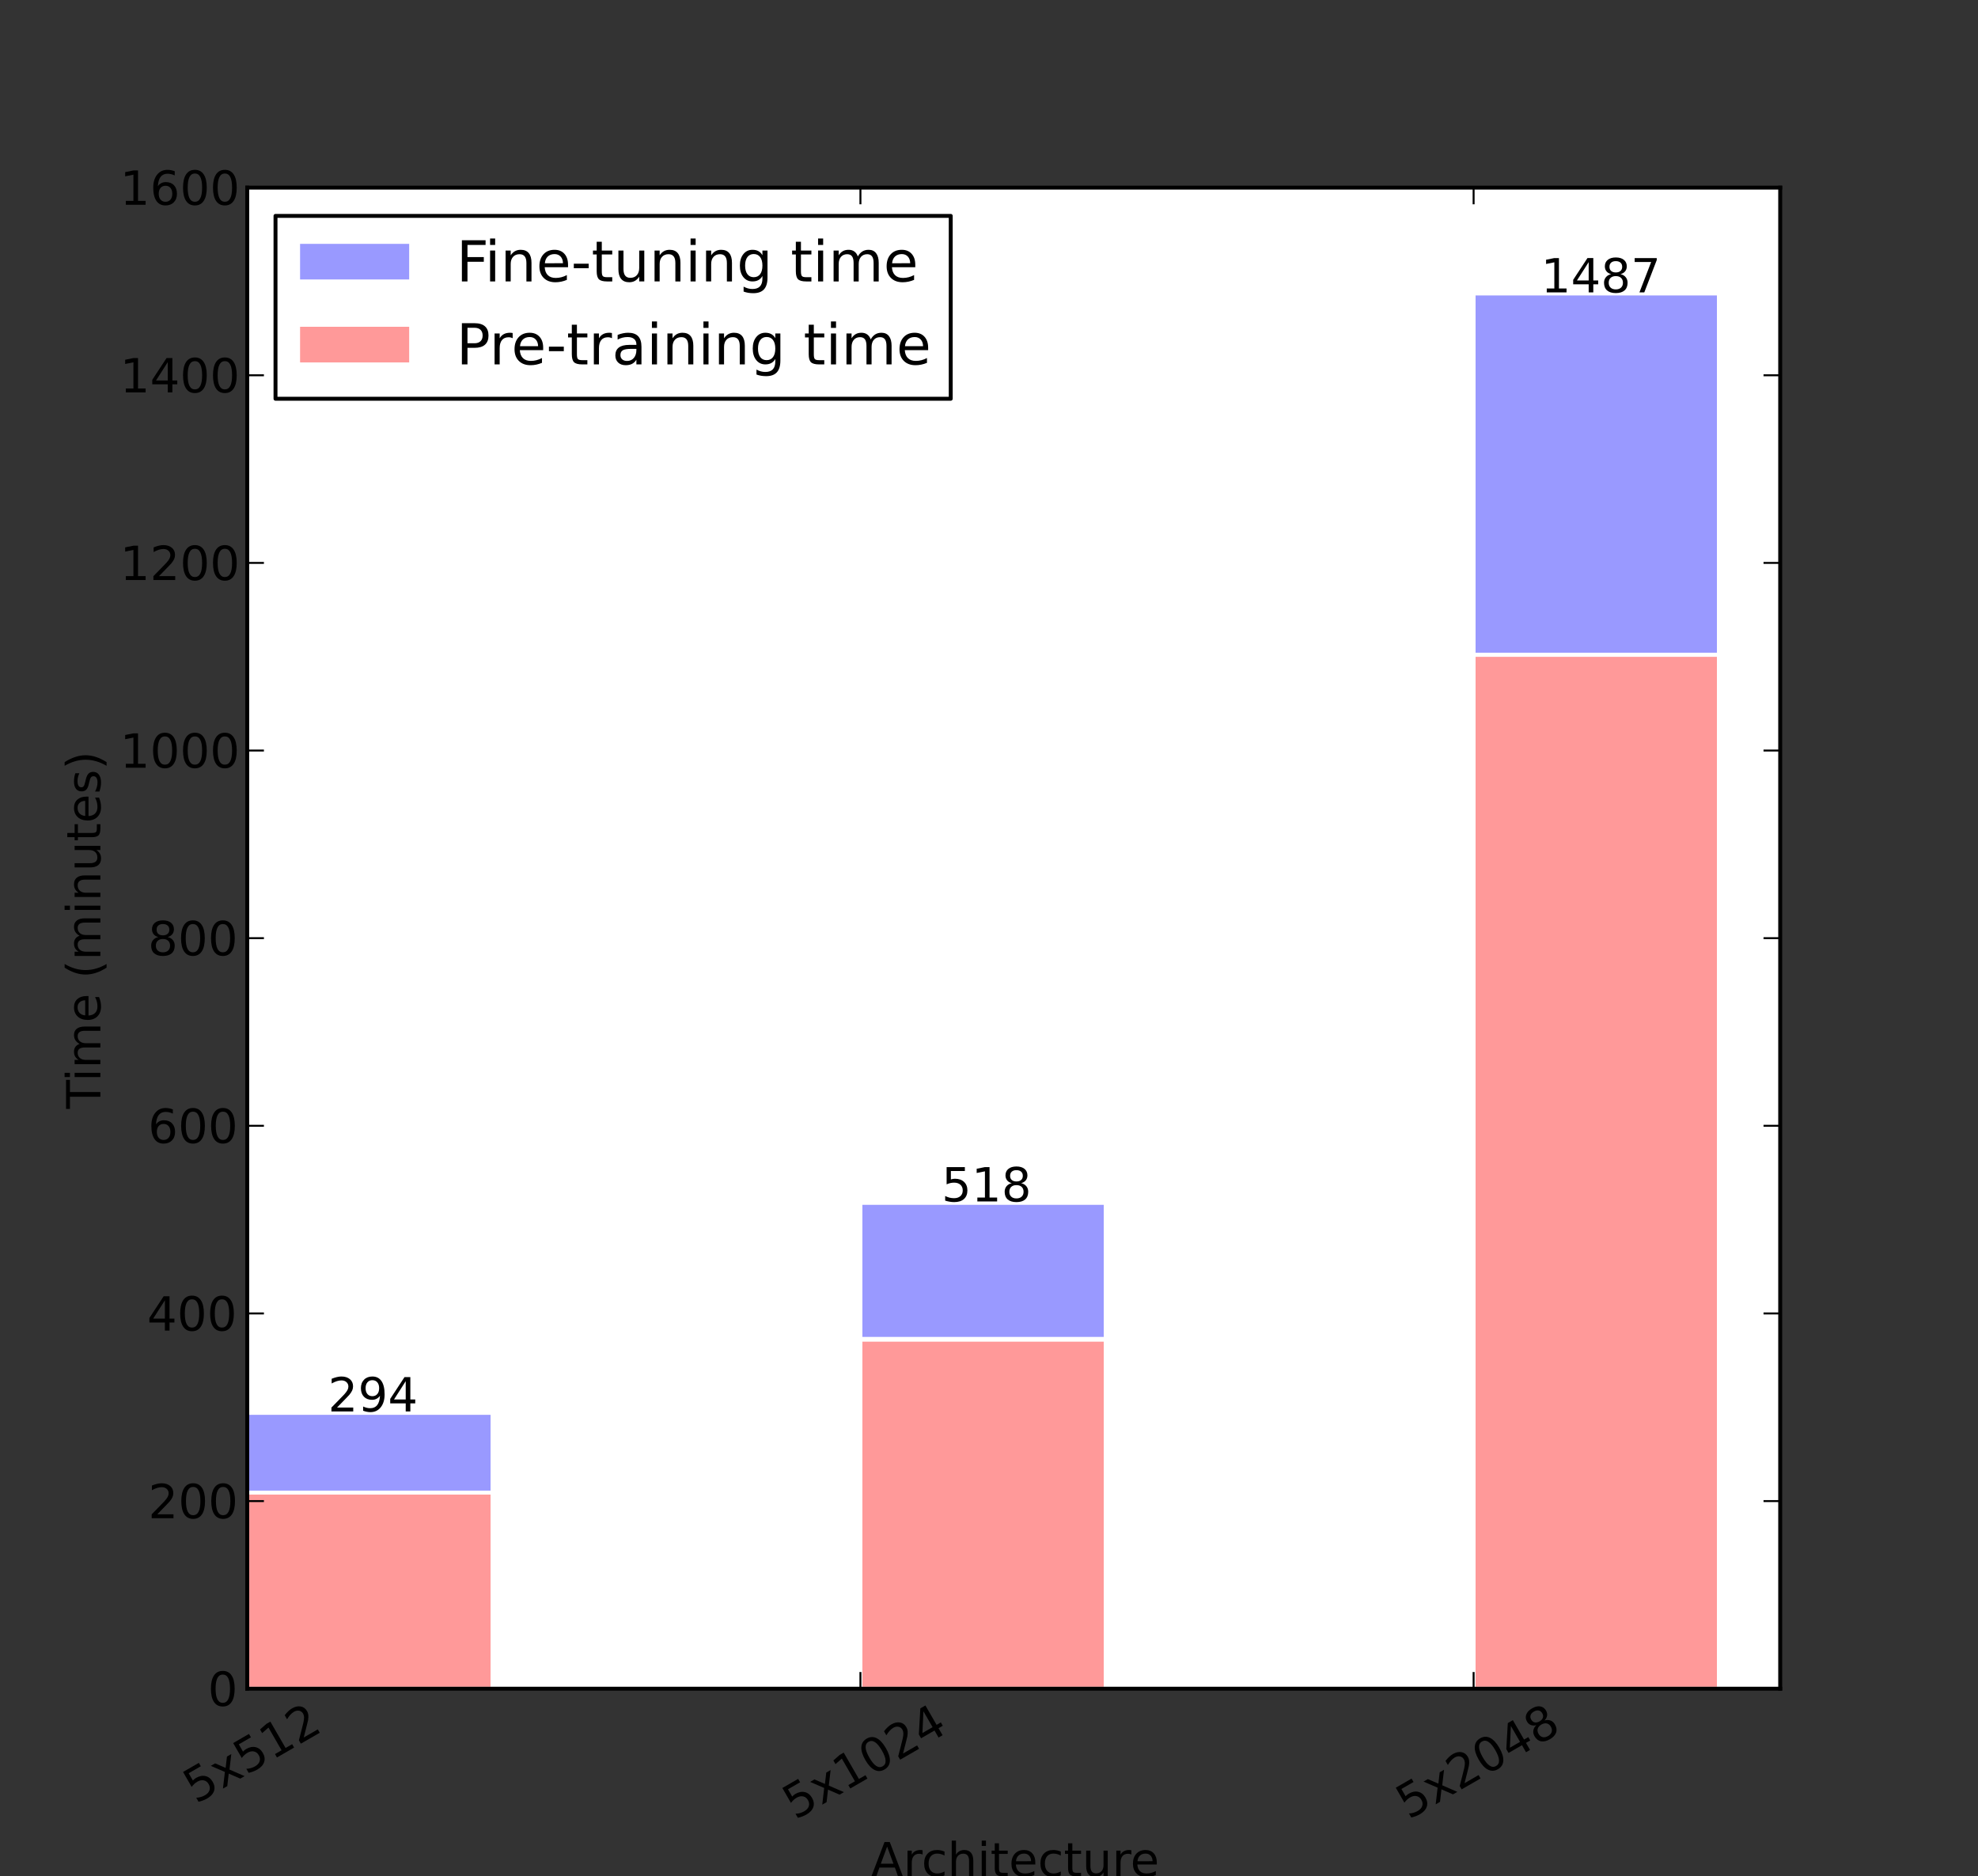 <?xml version="1.0" encoding="UTF-8" standalone="no"?>
<!-- Created with matplotlib (http://matplotlib.org/) -->

<svg
   xmlns:dc="http://purl.org/dc/elements/1.1/"
   xmlns:cc="http://creativecommons.org/ns#"
   xmlns:rdf="http://www.w3.org/1999/02/22-rdf-syntax-ns#"
   xmlns:svg="http://www.w3.org/2000/svg"
   xmlns="http://www.w3.org/2000/svg"
   xmlns:xlink="http://www.w3.org/1999/xlink"
   xmlns:sodipodi="http://sodipodi.sourceforge.net/DTD/sodipodi-0.dtd"
   xmlns:inkscape="http://www.inkscape.org/namespaces/inkscape"
   height="478pt"
   version="1.1"
   viewBox="0 0 504 478"
   width="504pt"
   id="svg5989"
   inkscape:version="0.48.4 r9939"
   sodipodi:docname="TimeBars_units.svg">
  <rect x="0" y="0" width="504" height="478" fill="#333333" stroke="none"/>
  <sodipodi:namedview
     pagecolor="#ffffff"
     bordercolor="#666666"
     borderopacity="1"
     objecttolerance="10"
     gridtolerance="10"
     guidetolerance="10"
     inkscape:pageopacity="0"
     inkscape:pageshadow="2"
     inkscape:window-width="1366"
     inkscape:window-height="709"
     id="namedview6531"
     showgrid="false"
     inkscape:zoom="0.39497908"
     inkscape:cx="315"
     inkscape:cy="298.75"
     inkscape:window-x="0"
     inkscape:window-y="27"
     inkscape:window-maximized="1"
     inkscape:current-layer="svg5989" />
  <defs
     id="defs5991">
    <style
       type="text/css"
       id="style5993">
*{stroke-linecap:square;stroke-linejoin:round;}
  </style>
  </defs>
  <g
     style="stroke-linecap:square;stroke-linejoin:round"
     id="axes_1">
    <g
       style="stroke-linecap:square;stroke-linejoin:round"
       id="patch_2">
      <path
         inkscape:connector-curvature="0"
         id="path6001"
         style="fill:#ffffff;stroke-linecap:square;stroke-linejoin:round"
         d="m 63,430.272 390.6,0 0,-382.464 -390.6,0 z" />
    </g>
    <g
       style="stroke-linecap:square;stroke-linejoin:round"
       id="patch_3">
      <path
         inkscape:connector-curvature="0"
         id="path6004"
         style="fill:#9999ff;stroke:#ffffff;stroke-linecap:square;stroke-linejoin:round"
         d="m 63,380.304 62.496,0 0,-20.318 -62.496,0 z"
         clip-path="url(#p41bea3fa6c)" />
    </g>
    <g
       style="stroke-linecap:square;stroke-linejoin:round"
       id="patch_4">
      <path
         inkscape:connector-curvature="0"
         id="path6007"
         style="fill:#9999ff;stroke:#ffffff;stroke-linecap:square;stroke-linejoin:round"
         d="m 219.24,341.142 62.496,0 0,-34.661 -62.496,0 z"
         clip-path="url(#p41bea3fa6c)" />
    </g>
    <g
       style="stroke-linecap:square;stroke-linejoin:round"
       id="patch_5">
      <path
         inkscape:connector-curvature="0"
         id="path6010"
         style="fill:#9999ff;stroke:#ffffff;stroke-linecap:square;stroke-linejoin:round"
         d="m 375.48,166.808 62.496,0 0,-92.03 -62.496,0 z"
         clip-path="url(#p41bea3fa6c)" />
    </g>
    <g
       style="stroke-linecap:square;stroke-linejoin:round"
       id="patch_6">
      <path
         inkscape:connector-curvature="0"
         id="path6013"
         style="fill:#ff9999;stroke:#ffffff;stroke-linecap:square;stroke-linejoin:round"
         d="m 63,430.272 62.496,0 0,-49.959 -62.496,0 z"
         clip-path="url(#p41bea3fa6c)" />
    </g>
    <g
       style="stroke-linecap:square;stroke-linejoin:round"
       id="patch_7">
      <path
         inkscape:connector-curvature="0"
         id="path6016"
         style="fill:#ff9999;stroke:#ffffff;stroke-linecap:square;stroke-linejoin:round"
         d="m 219.24,430.272 62.496,0 0,-88.923 -62.496,0 z"
         clip-path="url(#p41bea3fa6c)" />
    </g>
    <g
       style="stroke-linecap:square;stroke-linejoin:round"
       id="patch_8">
      <path
         inkscape:connector-curvature="0"
         id="path6019"
         style="fill:#ff9999;stroke:#ffffff;stroke-linecap:square;stroke-linejoin:round"
         d="m 375.48,430.272 62.496,0 0,-263.422 -62.496,0 z"
         clip-path="url(#p41bea3fa6c)" />
    </g>
    <g
       style="stroke-linecap:square;stroke-linejoin:round"
       id="matplotlib.axis_1">
      <g
         style="stroke-linecap:square;stroke-linejoin:round"
         id="xtick_1">
        <g
           style="stroke-linecap:square;stroke-linejoin:round"
           id="line2d_1">
          <defs
             id="defs6024">
            <path
               inkscape:connector-curvature="0"
               style="stroke:#000000;stroke-width:0.5;stroke-linecap:butt;stroke-linejoin:round"
               id="mcb557df647"
               d="M 0,0 0,-4" />
          </defs>
          <g
             style="stroke-linecap:square;stroke-linejoin:round"
             id="g6027">
            <use
               height="478"
               width="504"
               id="use6029"
               y="430.272"
               xlink:href="#mcb557df647"
               x="63"
               style="stroke:#000000;stroke-width:0.5;stroke-linecap:butt;stroke-linejoin:round" />
          </g>
        </g>
        <g
           style="stroke-linecap:square;stroke-linejoin:round"
           id="line2d_2">
          <defs
             id="defs6032">
            <path
               inkscape:connector-curvature="0"
               style="stroke:#000000;stroke-width:0.5;stroke-linecap:butt;stroke-linejoin:round"
               id="mdad270ee8e"
               d="M 0,0 0,4" />
          </defs>
          <g
             style="stroke-linecap:square;stroke-linejoin:round"
             id="g6035">
            <use
               height="478"
               width="504"
               id="use6037"
               y="47.808"
               xlink:href="#mdad270ee8e"
               x="63"
               style="stroke:#000000;stroke-width:0.5;stroke-linecap:butt;stroke-linejoin:round" />
          </g>
        </g>
        <g
           style="stroke-linecap:square;stroke-linejoin:round"
           id="text_1">
          <!-- 5x512 -->
          <defs
             id="defs6040">
            <path
               style="stroke-linecap:square;stroke-linejoin:round"
               inkscape:connector-curvature="0"
               id="DejaVuSans-31"
               d="m 12.406,8.297 16.109,0 0,55.625 -17.531,-3.516 0,8.984 17.438,3.516 9.859,0 0,-64.609 16.109,0 0,-8.297 -41.984,0 z" />
            <path
               style="stroke-linecap:square;stroke-linejoin:round"
               inkscape:connector-curvature="0"
               id="DejaVuSans-32"
               d="m 19.188,8.297 34.422,0 0,-8.297 -46.281,0 0,8.297 Q 12.938,14.109 22.625,23.891 q 9.703,9.797 12.188,12.641 4.734,5.313 6.609,9 1.891,3.688 1.891,7.25 0,5.813 -4.078,9.469 -4.078,3.672 -10.625,3.672 -4.641,0 -9.797,-1.609 -5.141,-1.609 -11,-4.891 l 0,9.969 q 5.953,2.391 11.125,3.609 5.188,1.219 9.484,1.219 11.328,0 18.062,-5.672 6.734,-5.656 6.734,-15.125 0,-4.5 -1.688,-8.531 Q 49.859,40.875 45.406,35.406 44.188,33.984 37.641,27.219 31.109,20.453 19.188,8.297" />
            <path
               style="stroke-linecap:square;stroke-linejoin:round"
               inkscape:connector-curvature="0"
               id="DejaVuSans-35"
               d="m 10.797,72.906 38.719,0 0,-8.312 -29.688,0 0,-17.859 q 2.141,0.734 4.281,1.094 2.156,0.359 4.312,0.359 12.203,0 19.328,-6.688 7.141,-6.688 7.141,-18.109 0,-11.766 -7.328,-18.297 -7.328,-6.516 -20.656,-6.516 -4.594,0 -9.359,0.781 -4.75,0.781 -9.828,2.344 l 0,9.922 q 4.391,-2.391 9.078,-3.562 4.688,-1.172 9.906,-1.172 8.453,0 13.375,4.437 4.938,4.438 4.938,12.062 0,7.609 -4.938,12.047 -4.922,4.453 -13.375,4.453 -3.953,0 -7.891,-0.875 -3.922,-0.875 -8.016,-2.734 z" />
            <path
               style="stroke-linecap:square;stroke-linejoin:round"
               inkscape:connector-curvature="0"
               id="DejaVuSans-78"
               d="M 54.891,54.688 35.109,28.078 55.906,0 45.312,0 29.391,21.484 13.484,0 2.875,0 24.125,28.609 4.688,54.688 l 10.594,0 14.5,-19.484 14.5,19.484 z" />
          </defs>
          <g
             style="stroke-linecap:square;stroke-linejoin:round"
             id="g6046"
             transform="matrix(0.104,-0.06,-0.06,-0.104,49.891,459.719)">
            <use
               height="478"
               width="504"
               y="0"
               x="0"
               style="stroke-linecap:square;stroke-linejoin:round"
               id="use6048"
               xlink:href="#DejaVuSans-35" />
            <use
               height="478"
               width="504"
               y="0"
               style="stroke-linecap:square;stroke-linejoin:round"
               id="use6050"
               xlink:href="#DejaVuSans-78"
               x="63.623" />
            <use
               height="478"
               width="504"
               y="0"
               style="stroke-linecap:square;stroke-linejoin:round"
               id="use6052"
               xlink:href="#DejaVuSans-35"
               x="122.803" />
            <use
               height="478"
               width="504"
               y="0"
               style="stroke-linecap:square;stroke-linejoin:round"
               id="use6054"
               xlink:href="#DejaVuSans-31"
               x="186.426" />
            <use
               height="478"
               width="504"
               y="0"
               style="stroke-linecap:square;stroke-linejoin:round"
               id="use6056"
               xlink:href="#DejaVuSans-32"
               x="250.049" />
          </g>
        </g>
      </g>
      <g
         style="stroke-linecap:square;stroke-linejoin:round"
         id="xtick_2">
        <g
           style="stroke-linecap:square;stroke-linejoin:round"
           id="line2d_3">
          <g
             style="stroke-linecap:square;stroke-linejoin:round"
             id="g6060">
            <use
               height="478"
               width="504"
               id="use6062"
               y="430.272"
               xlink:href="#mcb557df647"
               x="219.24"
               style="stroke:#000000;stroke-width:0.5;stroke-linecap:butt;stroke-linejoin:round" />
          </g>
        </g>
        <g
           style="stroke-linecap:square;stroke-linejoin:round"
           id="line2d_4">
          <g
             style="stroke-linecap:square;stroke-linejoin:round"
             id="g6065">
            <use
               height="478"
               width="504"
               id="use6067"
               y="47.808"
               xlink:href="#mdad270ee8e"
               x="219.24"
               style="stroke:#000000;stroke-width:0.5;stroke-linecap:butt;stroke-linejoin:round" />
          </g>
        </g>
        <g
           style="stroke-linecap:square;stroke-linejoin:round"
           id="text_2">
          <!-- 5x1024 -->
          <defs
             id="defs6070">
            <path
               style="stroke-linecap:square;stroke-linejoin:round"
               inkscape:connector-curvature="0"
               id="DejaVuSans-30"
               d="m 31.781,66.406 q -7.609,0 -11.453,-7.5 Q 16.5,51.422 16.5,36.375 q 0,-14.984 3.828,-22.484 3.844,-7.5 11.453,-7.5 7.672,0 11.5,7.5 3.844,7.5 3.844,22.484 0,15.047 -3.844,22.531 -3.828,7.5 -11.5,7.5 m 0,7.813 q 12.266,0 18.734,-9.703 6.469,-9.688 6.469,-28.141 0,-18.406 -6.469,-28.109 -6.469,-9.688 -18.734,-9.688 -12.25,0 -18.719,9.688 -6.469,9.703 -6.469,28.109 0,18.453 6.469,28.141 6.469,9.703 18.719,9.703" />
            <path
               style="stroke-linecap:square;stroke-linejoin:round"
               inkscape:connector-curvature="0"
               id="DejaVuSans-34"
               d="m 37.797,64.312 -24.906,-38.922 24.906,0 z m -2.594,8.594 12.406,0 0,-47.516 10.406,0 0,-8.203 -10.406,0 0,-17.188 -9.812,0 0,17.188 -32.906,0 0,9.516 z" />
          </defs>
          <g
             style="stroke-linecap:square;stroke-linejoin:round"
             id="g6074"
             transform="matrix(0.104,-0.06,-0.06,-0.104,202.596,463.801)">
            <use
               height="478"
               width="504"
               y="0"
               x="0"
               style="stroke-linecap:square;stroke-linejoin:round"
               id="use6076"
               xlink:href="#DejaVuSans-35" />
            <use
               height="478"
               width="504"
               y="0"
               style="stroke-linecap:square;stroke-linejoin:round"
               id="use6078"
               xlink:href="#DejaVuSans-78"
               x="63.623" />
            <use
               height="478"
               width="504"
               y="0"
               style="stroke-linecap:square;stroke-linejoin:round"
               id="use6080"
               xlink:href="#DejaVuSans-31"
               x="122.803" />
            <use
               height="478"
               width="504"
               y="0"
               style="stroke-linecap:square;stroke-linejoin:round"
               id="use6082"
               xlink:href="#DejaVuSans-30"
               x="186.426" />
            <use
               height="478"
               width="504"
               y="0"
               style="stroke-linecap:square;stroke-linejoin:round"
               id="use6084"
               xlink:href="#DejaVuSans-32"
               x="250.049" />
            <use
               height="478"
               width="504"
               y="0"
               style="stroke-linecap:square;stroke-linejoin:round"
               id="use6086"
               xlink:href="#DejaVuSans-34"
               x="313.672" />
          </g>
        </g>
      </g>
      <g
         style="stroke-linecap:square;stroke-linejoin:round"
         id="xtick_3">
        <g
           style="stroke-linecap:square;stroke-linejoin:round"
           id="line2d_5">
          <g
             style="stroke-linecap:square;stroke-linejoin:round"
             id="g6090">
            <use
               height="478"
               width="504"
               id="use6092"
               y="430.272"
               xlink:href="#mcb557df647"
               x="375.48"
               style="stroke:#000000;stroke-width:0.5;stroke-linecap:butt;stroke-linejoin:round" />
          </g>
        </g>
        <g
           style="stroke-linecap:square;stroke-linejoin:round"
           id="line2d_6">
          <g
             style="stroke-linecap:square;stroke-linejoin:round"
             id="g6095">
            <use
               height="478"
               width="504"
               id="use6097"
               y="47.808"
               xlink:href="#mdad270ee8e"
               x="375.48"
               style="stroke:#000000;stroke-width:0.5;stroke-linecap:butt;stroke-linejoin:round" />
          </g>
        </g>
        <g
           style="stroke-linecap:square;stroke-linejoin:round"
           id="text_3">
          <!-- 5x2048 -->
          <defs
             id="defs6100">
            <path
               style="stroke-linecap:square;stroke-linejoin:round"
               inkscape:connector-curvature="0"
               id="DejaVuSans-38"
               d="m 31.781,34.625 q -7.031,0 -11.062,-3.766 -4.016,-3.766 -4.016,-10.344 0,-6.594 4.016,-10.359 4.031,-3.766 11.062,-3.766 7.031,0 11.078,3.781 4.062,3.797 4.062,10.344 0,6.578 -4.031,10.344 -4.016,3.766 -11.109,3.766 m -9.859,4.188 Q 15.578,40.375 12.031,44.719 8.5,49.078 8.5,55.328 q 0,8.734 6.219,13.812 6.234,5.078 17.062,5.078 10.891,0 17.094,-5.078 6.203,-5.078 6.203,-13.812 0,-6.25 -3.547,-10.609 Q 48,40.375 41.703,38.812 q 7.125,-1.656 11.094,-6.5 3.984,-4.828 3.984,-11.797 0,-10.609 -6.469,-16.281 -6.469,-5.656 -18.531,-5.656 -12.047,0 -18.531,5.656 -6.469,5.672 -6.469,16.281 0,6.969 4,11.797 4.016,4.844 11.141,6.5 m -3.609,15.578 q 0,-5.656 3.531,-8.828 3.547,-3.172 9.937,-3.172 6.359,0 9.938,3.172 3.594,3.172 3.594,8.828 0,5.672 -3.594,8.844 -3.578,3.172 -9.938,3.172 -6.391,0 -9.937,-3.172 -3.531,-3.172 -3.531,-8.844" />
          </defs>
          <g
             style="stroke-linecap:square;stroke-linejoin:round"
             id="g6103"
             transform="matrix(0.104,-0.06,-0.06,-0.104,358.9,463.727)">
            <use
               height="478"
               width="504"
               y="0"
               x="0"
               style="stroke-linecap:square;stroke-linejoin:round"
               id="use6105"
               xlink:href="#DejaVuSans-35" />
            <use
               height="478"
               width="504"
               y="0"
               style="stroke-linecap:square;stroke-linejoin:round"
               id="use6107"
               xlink:href="#DejaVuSans-78"
               x="63.623" />
            <use
               height="478"
               width="504"
               y="0"
               style="stroke-linecap:square;stroke-linejoin:round"
               id="use6109"
               xlink:href="#DejaVuSans-32"
               x="122.803" />
            <use
               height="478"
               width="504"
               y="0"
               style="stroke-linecap:square;stroke-linejoin:round"
               id="use6111"
               xlink:href="#DejaVuSans-30"
               x="186.426" />
            <use
               height="478"
               width="504"
               y="0"
               style="stroke-linecap:square;stroke-linejoin:round"
               id="use6113"
               xlink:href="#DejaVuSans-34"
               x="250.049" />
            <use
               height="478"
               width="504"
               y="0"
               style="stroke-linecap:square;stroke-linejoin:round"
               id="use6115"
               xlink:href="#DejaVuSans-38"
               x="313.672" />
          </g>
        </g>
      </g>
      <g
         style="stroke-linecap:square;stroke-linejoin:round"
         id="text_4">
        <!-- Architecture -->
        <defs
           id="defs6118">
          <path
             style="stroke-linecap:square;stroke-linejoin:round"
             inkscape:connector-curvature="0"
             id="DejaVuSans-41"
             d="m 34.188,63.188 -13.391,-36.281 26.812,0 z m -5.578,9.719 11.188,0 L 67.578,0 l -10.25,0 -6.641,18.703 -32.859,0 L 11.188,0 0.781,0 z" />
          <path
             style="stroke-linecap:square;stroke-linejoin:round"
             inkscape:connector-curvature="0"
             id="DejaVuSans-68"
             d="m 54.891,33.016 0,-33.016 -8.984,0 0,32.719 q 0,7.766 -3.031,11.609 -3.031,3.859 -9.078,3.859 -7.281,0 -11.484,-4.641 -4.203,-4.625 -4.203,-12.641 l 0,-30.906 -9.031,0 0,75.984 9.031,0 0,-29.797 q 3.234,4.938 7.594,7.375 Q 30.078,56 35.797,56 q 9.422,0 14.25,-5.828 4.844,-5.828 4.844,-17.156" />
          <path
             style="stroke-linecap:square;stroke-linejoin:round"
             inkscape:connector-curvature="0"
             id="DejaVuSans-69"
             d="m 9.422,54.688 8.984,0 0,-54.688 -8.984,0 z m 0,21.297 8.984,0 0,-11.391 -8.984,0 z" />
          <path
             style="stroke-linecap:square;stroke-linejoin:round"
             inkscape:connector-curvature="0"
             id="DejaVuSans-75"
             d="m 8.5,21.578 0,33.109 8.984,0 0,-32.766 q 0,-7.766 3.016,-11.656 3.031,-3.875 9.094,-3.875 7.266,0 11.484,4.641 4.234,4.641 4.234,12.656 l 0,31 8.984,0 0,-54.688 -8.984,0 0,8.406 Q 42.047,3.422 37.719,1 33.406,-1.422 27.688,-1.422 18.266,-1.422 13.375,4.438 8.5,10.297 8.5,21.578 M 31.109,56 z" />
          <path
             style="stroke-linecap:square;stroke-linejoin:round"
             inkscape:connector-curvature="0"
             id="DejaVuSans-74"
             d="m 18.312,70.219 0,-15.531 18.5,0 0,-6.984 -18.5,0 0,-29.688 q 0,-6.688 1.828,-8.594 1.828,-1.906 7.453,-1.906 l 9.219,0 0,-7.516 -9.219,0 Q 17.188,0 13.234,3.875 9.281,7.766 9.281,18.016 l 0,29.688 -6.594,0 0,6.984 6.594,0 0,15.531 z" />
          <path
             style="stroke-linecap:square;stroke-linejoin:round"
             inkscape:connector-curvature="0"
             id="DejaVuSans-65"
             d="m 56.203,29.594 0,-4.391 -41.312,0 q 0.594,-9.281 5.594,-14.141 5,-4.859 13.938,-4.859 5.172,0 10.031,1.266 4.859,1.266 9.656,3.812 l 0,-8.5 q -4.844,-2.047 -9.922,-3.125 -5.078,-1.078 -10.297,-1.078 -13.094,0 -20.734,7.609 -7.641,7.625 -7.641,20.625 0,13.422 7.25,21.297 Q 20.016,56 32.328,56 q 11.031,0 17.453,-7.109 6.422,-7.094 6.422,-19.297 m -8.984,2.641 q -0.094,7.359 -4.125,11.75 -4.031,4.406 -10.672,4.406 -7.516,0 -12.031,-4.25 -4.516,-4.25 -5.203,-11.969 z" />
          <path
             style="stroke-linecap:square;stroke-linejoin:round"
             inkscape:connector-curvature="0"
             id="DejaVuSans-63"
             d="m 48.781,52.594 0,-8.406 q -3.812,2.109 -7.641,3.156 -3.828,1.047 -7.734,1.047 -8.75,0 -13.594,-5.547 -4.828,-5.531 -4.828,-15.547 0,-10.016 4.828,-15.562 4.844,-5.531 13.594,-5.531 3.906,0 7.734,1.047 3.828,1.047 7.641,3.156 l 0,-8.312 q -3.766,-1.75 -7.797,-2.625 -4.016,-0.891 -8.562,-0.891 -12.359,0 -19.641,7.766 -7.266,7.766 -7.266,20.953 0,13.375 7.344,21.031 Q 20.219,56 33.016,56 q 4.141,0 8.094,-0.859 3.953,-0.844 7.672,-2.547" />
          <path
             style="stroke-linecap:square;stroke-linejoin:round"
             inkscape:connector-curvature="0"
             id="DejaVuSans-72"
             d="m 41.109,46.297 q -1.516,0.875 -3.297,1.281 Q 36.031,48 33.891,48 26.266,48 22.188,43.047 18.109,38.094 18.109,28.812 l 0,-28.812 -9.031,0 0,54.688 9.031,0 0,-8.5 q 2.844,4.984 7.375,7.391 Q 30.031,56 36.531,56 q 0.922,0 2.047,-0.125 1.125,-0.109 2.484,-0.359 z" />
        </defs>
        <g
           style="stroke-linecap:square;stroke-linejoin:round"
           id="g6128"
           transform="matrix(0.12,0,0,-0.12,221.941,478.09)">
          <use
             height="478"
             width="504"
             y="0"
             x="0"
             style="stroke-linecap:square;stroke-linejoin:round"
             id="use6130"
             xlink:href="#DejaVuSans-41" />
          <use
             height="478"
             width="504"
             y="0"
             style="stroke-linecap:square;stroke-linejoin:round"
             id="use6132"
             xlink:href="#DejaVuSans-72"
             x="68.408" />
          <use
             height="478"
             width="504"
             y="0"
             style="stroke-linecap:square;stroke-linejoin:round"
             id="use6134"
             xlink:href="#DejaVuSans-63"
             x="107.271" />
          <use
             height="478"
             width="504"
             y="0"
             style="stroke-linecap:square;stroke-linejoin:round"
             id="use6136"
             xlink:href="#DejaVuSans-68"
             x="162.252" />
          <use
             height="478"
             width="504"
             y="0"
             style="stroke-linecap:square;stroke-linejoin:round"
             id="use6138"
             xlink:href="#DejaVuSans-69"
             x="225.631" />
          <use
             height="478"
             width="504"
             y="0"
             style="stroke-linecap:square;stroke-linejoin:round"
             id="use6140"
             xlink:href="#DejaVuSans-74"
             x="253.414" />
          <use
             height="478"
             width="504"
             y="0"
             style="stroke-linecap:square;stroke-linejoin:round"
             id="use6142"
             xlink:href="#DejaVuSans-65"
             x="292.623" />
          <use
             height="478"
             width="504"
             y="0"
             style="stroke-linecap:square;stroke-linejoin:round"
             id="use6144"
             xlink:href="#DejaVuSans-63"
             x="354.146" />
          <use
             height="478"
             width="504"
             y="0"
             style="stroke-linecap:square;stroke-linejoin:round"
             id="use6146"
             xlink:href="#DejaVuSans-74"
             x="409.127" />
          <use
             height="478"
             width="504"
             y="0"
             style="stroke-linecap:square;stroke-linejoin:round"
             id="use6148"
             xlink:href="#DejaVuSans-75"
             x="448.336" />
          <use
             height="478"
             width="504"
             y="0"
             style="stroke-linecap:square;stroke-linejoin:round"
             id="use6150"
             xlink:href="#DejaVuSans-72"
             x="511.715" />
          <use
             height="478"
             width="504"
             y="0"
             style="stroke-linecap:square;stroke-linejoin:round"
             id="use6152"
             xlink:href="#DejaVuSans-65"
             x="550.578" />
        </g>
      </g>
    </g>
    <g
       style="stroke-linecap:square;stroke-linejoin:round"
       id="matplotlib.axis_2">
      <g
         style="stroke-linecap:square;stroke-linejoin:round"
         id="ytick_1">
        <g
           style="stroke-linecap:square;stroke-linejoin:round"
           id="line2d_7">
          <defs
             id="defs6157">
            <path
               inkscape:connector-curvature="0"
               style="stroke:#000000;stroke-width:0.5;stroke-linecap:butt;stroke-linejoin:round"
               id="mc8fcea1516"
               d="M 0,0 4,0" />
          </defs>
          <g
             style="stroke-linecap:square;stroke-linejoin:round"
             id="g6160">
            <use
               height="478"
               width="504"
               id="use6162"
               y="430.272"
               xlink:href="#mc8fcea1516"
               x="63"
               style="stroke:#000000;stroke-width:0.5;stroke-linecap:butt;stroke-linejoin:round" />
          </g>
        </g>
        <g
           style="stroke-linecap:square;stroke-linejoin:round"
           id="line2d_8">
          <defs
             id="defs6165">
            <path
               inkscape:connector-curvature="0"
               style="stroke:#000000;stroke-width:0.5;stroke-linecap:butt;stroke-linejoin:round"
               id="m0d5b0a6425"
               d="M 0,0 -4,0" />
          </defs>
          <g
             style="stroke-linecap:square;stroke-linejoin:round"
             id="g6168">
            <use
               height="478"
               width="504"
               id="use6170"
               y="430.272"
               xlink:href="#m0d5b0a6425"
               x="453.6"
               style="stroke:#000000;stroke-width:0.5;stroke-linecap:butt;stroke-linejoin:round" />
          </g>
        </g>
        <g
           style="stroke-linecap:square;stroke-linejoin:round"
           id="text_5">
          <!-- 0 -->
          <g
             style="stroke-linecap:square;stroke-linejoin:round"
             id="g6173"
             transform="matrix(0.12,0,0,-0.12,52.953,434.64)">
            <use
               height="478"
               width="504"
               y="0"
               x="0"
               style="stroke-linecap:square;stroke-linejoin:round"
               id="use6175"
               xlink:href="#DejaVuSans-30" />
          </g>
        </g>
      </g>
      <g
         style="stroke-linecap:square;stroke-linejoin:round"
         id="ytick_2">
        <g
           style="stroke-linecap:square;stroke-linejoin:round"
           id="line2d_9">
          <g
             style="stroke-linecap:square;stroke-linejoin:round"
             id="g6179">
            <use
               height="478"
               width="504"
               id="use6181"
               y="382.464"
               xlink:href="#mc8fcea1516"
               x="63"
               style="stroke:#000000;stroke-width:0.5;stroke-linecap:butt;stroke-linejoin:round" />
          </g>
        </g>
        <g
           style="stroke-linecap:square;stroke-linejoin:round"
           id="line2d_10">
          <g
             style="stroke-linecap:square;stroke-linejoin:round"
             id="g6184">
            <use
               height="478"
               width="504"
               id="use6186"
               y="382.464"
               xlink:href="#m0d5b0a6425"
               x="453.6"
               style="stroke:#000000;stroke-width:0.5;stroke-linecap:butt;stroke-linejoin:round" />
          </g>
        </g>
        <g
           style="stroke-linecap:square;stroke-linejoin:round"
           id="text_6">
          <!-- 200 -->
          <g
             style="stroke-linecap:square;stroke-linejoin:round"
             id="g6189"
             transform="matrix(0.12,0,0,-0.12,37.771,386.832)">
            <use
               height="478"
               width="504"
               y="0"
               x="0"
               style="stroke-linecap:square;stroke-linejoin:round"
               id="use6191"
               xlink:href="#DejaVuSans-32" />
            <use
               height="478"
               width="504"
               y="0"
               style="stroke-linecap:square;stroke-linejoin:round"
               id="use6193"
               xlink:href="#DejaVuSans-30"
               x="63.623" />
            <use
               height="478"
               width="504"
               y="0"
               style="stroke-linecap:square;stroke-linejoin:round"
               id="use6195"
               xlink:href="#DejaVuSans-30"
               x="127.246" />
          </g>
        </g>
      </g>
      <g
         style="stroke-linecap:square;stroke-linejoin:round"
         id="ytick_3">
        <g
           style="stroke-linecap:square;stroke-linejoin:round"
           id="line2d_11">
          <g
             style="stroke-linecap:square;stroke-linejoin:round"
             id="g6199">
            <use
               height="478"
               width="504"
               id="use6201"
               y="334.656"
               xlink:href="#mc8fcea1516"
               x="63"
               style="stroke:#000000;stroke-width:0.5;stroke-linecap:butt;stroke-linejoin:round" />
          </g>
        </g>
        <g
           style="stroke-linecap:square;stroke-linejoin:round"
           id="line2d_12">
          <g
             style="stroke-linecap:square;stroke-linejoin:round"
             id="g6204">
            <use
               height="478"
               width="504"
               id="use6206"
               y="334.656"
               xlink:href="#m0d5b0a6425"
               x="453.6"
               style="stroke:#000000;stroke-width:0.5;stroke-linecap:butt;stroke-linejoin:round" />
          </g>
        </g>
        <g
           style="stroke-linecap:square;stroke-linejoin:round"
           id="text_7">
          <!-- 400 -->
          <g
             style="stroke-linecap:square;stroke-linejoin:round"
             id="g6209"
             transform="matrix(0.12,0,0,-0.12,37.479,339.024)">
            <use
               height="478"
               width="504"
               y="0"
               x="0"
               style="stroke-linecap:square;stroke-linejoin:round"
               id="use6211"
               xlink:href="#DejaVuSans-34" />
            <use
               height="478"
               width="504"
               y="0"
               style="stroke-linecap:square;stroke-linejoin:round"
               id="use6213"
               xlink:href="#DejaVuSans-30"
               x="63.623" />
            <use
               height="478"
               width="504"
               y="0"
               style="stroke-linecap:square;stroke-linejoin:round"
               id="use6215"
               xlink:href="#DejaVuSans-30"
               x="127.246" />
          </g>
        </g>
      </g>
      <g
         style="stroke-linecap:square;stroke-linejoin:round"
         id="ytick_4">
        <g
           style="stroke-linecap:square;stroke-linejoin:round"
           id="line2d_13">
          <g
             style="stroke-linecap:square;stroke-linejoin:round"
             id="g6219">
            <use
               height="478"
               width="504"
               id="use6221"
               y="286.848"
               xlink:href="#mc8fcea1516"
               x="63"
               style="stroke:#000000;stroke-width:0.5;stroke-linecap:butt;stroke-linejoin:round" />
          </g>
        </g>
        <g
           style="stroke-linecap:square;stroke-linejoin:round"
           id="line2d_14">
          <g
             style="stroke-linecap:square;stroke-linejoin:round"
             id="g6224">
            <use
               height="478"
               width="504"
               id="use6226"
               y="286.848"
               xlink:href="#m0d5b0a6425"
               x="453.6"
               style="stroke:#000000;stroke-width:0.5;stroke-linecap:butt;stroke-linejoin:round" />
          </g>
        </g>
        <g
           style="stroke-linecap:square;stroke-linejoin:round"
           id="text_8">
          <!-- 600 -->
          <defs
             id="defs6229">
            <path
               style="stroke-linecap:square;stroke-linejoin:round"
               inkscape:connector-curvature="0"
               id="DejaVuSans-36"
               d="m 33.016,40.375 q -6.641,0 -10.531,-4.547 -3.875,-4.531 -3.875,-12.438 0,-7.859 3.875,-12.438 3.891,-4.562 10.531,-4.562 6.641,0 10.516,4.562 3.875,4.578 3.875,12.438 0,7.906 -3.875,12.438 -3.875,4.547 -10.516,4.547 m 19.578,30.922 0,-8.984 q -3.719,1.75 -7.5,2.672 -3.781,0.938 -7.5,0.938 -9.766,0 -14.922,-6.594 -5.141,-6.594 -5.875,-19.922 2.875,4.25 7.219,6.516 4.359,2.266 9.578,2.266 10.984,0 17.359,-6.672 6.375,-6.656 6.375,-18.125 0,-11.234 -6.641,-18.031 -6.641,-6.781 -17.672,-6.781 -12.656,0 -19.344,9.688 -6.688,9.703 -6.688,28.109 0,17.281 8.203,27.562 8.203,10.281 22.016,10.281 3.719,0 7.5,-0.734 3.781,-0.734 7.891,-2.188" />
          </defs>
          <g
             style="stroke-linecap:square;stroke-linejoin:round"
             id="g6232"
             transform="matrix(0.12,0,0,-0.12,37.73,291.216)">
            <use
               height="478"
               width="504"
               y="0"
               x="0"
               style="stroke-linecap:square;stroke-linejoin:round"
               id="use6234"
               xlink:href="#DejaVuSans-36" />
            <use
               height="478"
               width="504"
               y="0"
               style="stroke-linecap:square;stroke-linejoin:round"
               id="use6236"
               xlink:href="#DejaVuSans-30"
               x="63.623" />
            <use
               height="478"
               width="504"
               y="0"
               style="stroke-linecap:square;stroke-linejoin:round"
               id="use6238"
               xlink:href="#DejaVuSans-30"
               x="127.246" />
          </g>
        </g>
      </g>
      <g
         style="stroke-linecap:square;stroke-linejoin:round"
         id="ytick_5">
        <g
           style="stroke-linecap:square;stroke-linejoin:round"
           id="line2d_15">
          <g
             style="stroke-linecap:square;stroke-linejoin:round"
             id="g6242">
            <use
               height="478"
               width="504"
               id="use6244"
               y="239.04"
               xlink:href="#mc8fcea1516"
               x="63"
               style="stroke:#000000;stroke-width:0.5;stroke-linecap:butt;stroke-linejoin:round" />
          </g>
        </g>
        <g
           style="stroke-linecap:square;stroke-linejoin:round"
           id="line2d_16">
          <g
             style="stroke-linecap:square;stroke-linejoin:round"
             id="g6247">
            <use
               height="478"
               width="504"
               id="use6249"
               y="239.04"
               xlink:href="#m0d5b0a6425"
               x="453.6"
               style="stroke:#000000;stroke-width:0.5;stroke-linecap:butt;stroke-linejoin:round" />
          </g>
        </g>
        <g
           style="stroke-linecap:square;stroke-linejoin:round"
           id="text_9">
          <!-- 800 -->
          <g
             style="stroke-linecap:square;stroke-linejoin:round"
             id="g6252"
             transform="matrix(0.12,0,0,-0.12,37.706,243.408)">
            <use
               height="478"
               width="504"
               y="0"
               x="0"
               style="stroke-linecap:square;stroke-linejoin:round"
               id="use6254"
               xlink:href="#DejaVuSans-38" />
            <use
               height="478"
               width="504"
               y="0"
               style="stroke-linecap:square;stroke-linejoin:round"
               id="use6256"
               xlink:href="#DejaVuSans-30"
               x="63.623" />
            <use
               height="478"
               width="504"
               y="0"
               style="stroke-linecap:square;stroke-linejoin:round"
               id="use6258"
               xlink:href="#DejaVuSans-30"
               x="127.246" />
          </g>
        </g>
      </g>
      <g
         style="stroke-linecap:square;stroke-linejoin:round"
         id="ytick_6">
        <g
           style="stroke-linecap:square;stroke-linejoin:round"
           id="line2d_17">
          <g
             style="stroke-linecap:square;stroke-linejoin:round"
             id="g6262">
            <use
               height="478"
               width="504"
               id="use6264"
               y="191.232"
               xlink:href="#mc8fcea1516"
               x="63"
               style="stroke:#000000;stroke-width:0.5;stroke-linecap:butt;stroke-linejoin:round" />
          </g>
        </g>
        <g
           style="stroke-linecap:square;stroke-linejoin:round"
           id="line2d_18">
          <g
             style="stroke-linecap:square;stroke-linejoin:round"
             id="g6267">
            <use
               height="478"
               width="504"
               id="use6269"
               y="191.232"
               xlink:href="#m0d5b0a6425"
               x="453.6"
               style="stroke:#000000;stroke-width:0.5;stroke-linecap:butt;stroke-linejoin:round" />
          </g>
        </g>
        <g
           style="stroke-linecap:square;stroke-linejoin:round"
           id="text_10">
          <!-- 1000 -->
          <g
             style="stroke-linecap:square;stroke-linejoin:round"
             id="g6272"
             transform="matrix(0.12,0,0,-0.12,30.575,195.6)">
            <use
               height="478"
               width="504"
               y="0"
               x="0"
               style="stroke-linecap:square;stroke-linejoin:round"
               id="use6274"
               xlink:href="#DejaVuSans-31" />
            <use
               height="478"
               width="504"
               y="0"
               style="stroke-linecap:square;stroke-linejoin:round"
               id="use6276"
               xlink:href="#DejaVuSans-30"
               x="63.623" />
            <use
               height="478"
               width="504"
               y="0"
               style="stroke-linecap:square;stroke-linejoin:round"
               id="use6278"
               xlink:href="#DejaVuSans-30"
               x="127.246" />
            <use
               height="478"
               width="504"
               y="0"
               style="stroke-linecap:square;stroke-linejoin:round"
               id="use6280"
               xlink:href="#DejaVuSans-30"
               x="190.869" />
          </g>
        </g>
      </g>
      <g
         style="stroke-linecap:square;stroke-linejoin:round"
         id="ytick_7">
        <g
           style="stroke-linecap:square;stroke-linejoin:round"
           id="line2d_19">
          <g
             style="stroke-linecap:square;stroke-linejoin:round"
             id="g6284">
            <use
               height="478"
               width="504"
               id="use6286"
               y="143.424"
               xlink:href="#mc8fcea1516"
               x="63"
               style="stroke:#000000;stroke-width:0.5;stroke-linecap:butt;stroke-linejoin:round" />
          </g>
        </g>
        <g
           style="stroke-linecap:square;stroke-linejoin:round"
           id="line2d_20">
          <g
             style="stroke-linecap:square;stroke-linejoin:round"
             id="g6289">
            <use
               height="478"
               width="504"
               id="use6291"
               y="143.424"
               xlink:href="#m0d5b0a6425"
               x="453.6"
               style="stroke:#000000;stroke-width:0.5;stroke-linecap:butt;stroke-linejoin:round" />
          </g>
        </g>
        <g
           style="stroke-linecap:square;stroke-linejoin:round"
           id="text_11">
          <!-- 1200 -->
          <g
             style="stroke-linecap:square;stroke-linejoin:round"
             id="g6294"
             transform="matrix(0.12,0,0,-0.12,30.575,147.792)">
            <use
               height="478"
               width="504"
               y="0"
               x="0"
               style="stroke-linecap:square;stroke-linejoin:round"
               id="use6296"
               xlink:href="#DejaVuSans-31" />
            <use
               height="478"
               width="504"
               y="0"
               style="stroke-linecap:square;stroke-linejoin:round"
               id="use6298"
               xlink:href="#DejaVuSans-32"
               x="63.623" />
            <use
               height="478"
               width="504"
               y="0"
               style="stroke-linecap:square;stroke-linejoin:round"
               id="use6300"
               xlink:href="#DejaVuSans-30"
               x="127.246" />
            <use
               height="478"
               width="504"
               y="0"
               style="stroke-linecap:square;stroke-linejoin:round"
               id="use6302"
               xlink:href="#DejaVuSans-30"
               x="190.869" />
          </g>
        </g>
      </g>
      <g
         style="stroke-linecap:square;stroke-linejoin:round"
         id="ytick_8">
        <g
           style="stroke-linecap:square;stroke-linejoin:round"
           id="line2d_21">
          <g
             style="stroke-linecap:square;stroke-linejoin:round"
             id="g6306">
            <use
               height="478"
               width="504"
               id="use6308"
               y="95.616"
               xlink:href="#mc8fcea1516"
               x="63"
               style="stroke:#000000;stroke-width:0.5;stroke-linecap:butt;stroke-linejoin:round" />
          </g>
        </g>
        <g
           style="stroke-linecap:square;stroke-linejoin:round"
           id="line2d_22">
          <g
             style="stroke-linecap:square;stroke-linejoin:round"
             id="g6311">
            <use
               height="478"
               width="504"
               id="use6313"
               y="95.616"
               xlink:href="#m0d5b0a6425"
               x="453.6"
               style="stroke:#000000;stroke-width:0.5;stroke-linecap:butt;stroke-linejoin:round" />
          </g>
        </g>
        <g
           style="stroke-linecap:square;stroke-linejoin:round"
           id="text_12">
          <!-- 1400 -->
          <g
             style="stroke-linecap:square;stroke-linejoin:round"
             id="g6316"
             transform="matrix(0.12,0,0,-0.12,30.575,99.984)">
            <use
               height="478"
               width="504"
               y="0"
               x="0"
               style="stroke-linecap:square;stroke-linejoin:round"
               id="use6318"
               xlink:href="#DejaVuSans-31" />
            <use
               height="478"
               width="504"
               y="0"
               style="stroke-linecap:square;stroke-linejoin:round"
               id="use6320"
               xlink:href="#DejaVuSans-34"
               x="63.623" />
            <use
               height="478"
               width="504"
               y="0"
               style="stroke-linecap:square;stroke-linejoin:round"
               id="use6322"
               xlink:href="#DejaVuSans-30"
               x="127.246" />
            <use
               height="478"
               width="504"
               y="0"
               style="stroke-linecap:square;stroke-linejoin:round"
               id="use6324"
               xlink:href="#DejaVuSans-30"
               x="190.869" />
          </g>
        </g>
      </g>
      <g
         style="stroke-linecap:square;stroke-linejoin:round"
         id="ytick_9">
        <g
           style="stroke-linecap:square;stroke-linejoin:round"
           id="line2d_23">
          <g
             style="stroke-linecap:square;stroke-linejoin:round"
             id="g6328">
            <use
               height="478"
               width="504"
               id="use6330"
               y="47.808"
               xlink:href="#mc8fcea1516"
               x="63"
               style="stroke:#000000;stroke-width:0.5;stroke-linecap:butt;stroke-linejoin:round" />
          </g>
        </g>
        <g
           style="stroke-linecap:square;stroke-linejoin:round"
           id="line2d_24">
          <g
             style="stroke-linecap:square;stroke-linejoin:round"
             id="g6333">
            <use
               height="478"
               width="504"
               id="use6335"
               y="47.808"
               xlink:href="#m0d5b0a6425"
               x="453.6"
               style="stroke:#000000;stroke-width:0.5;stroke-linecap:butt;stroke-linejoin:round" />
          </g>
        </g>
        <g
           style="stroke-linecap:square;stroke-linejoin:round"
           id="text_13">
          <!-- 1600 -->
          <g
             style="stroke-linecap:square;stroke-linejoin:round"
             id="g6338"
             transform="matrix(0.12,0,0,-0.12,30.575,52.176)">
            <use
               height="478"
               width="504"
               y="0"
               x="0"
               style="stroke-linecap:square;stroke-linejoin:round"
               id="use6340"
               xlink:href="#DejaVuSans-31" />
            <use
               height="478"
               width="504"
               y="0"
               style="stroke-linecap:square;stroke-linejoin:round"
               id="use6342"
               xlink:href="#DejaVuSans-36"
               x="63.623" />
            <use
               height="478"
               width="504"
               y="0"
               style="stroke-linecap:square;stroke-linejoin:round"
               id="use6344"
               xlink:href="#DejaVuSans-30"
               x="127.246" />
            <use
               height="478"
               width="504"
               y="0"
               style="stroke-linecap:square;stroke-linejoin:round"
               id="use6346"
               xlink:href="#DejaVuSans-30"
               x="190.869" />
          </g>
        </g>
      </g>
      <g
         style="stroke-linecap:square;stroke-linejoin:round"
         id="text_14">
        <!-- Time (minutes) -->
        <defs
           id="defs6349">
          <path
             style="stroke-linecap:square;stroke-linejoin:round"
             inkscape:connector-curvature="0"
             id="DejaVuSans-6d"
             d="M 52,44.188 Q 55.375,50.25 60.062,53.125 64.75,56 71.094,56 q 8.547,0 13.187,-5.984 4.641,-5.969 4.641,-17 l 0,-33.016 -9.031,0 0,32.719 q 0,7.859 -2.797,11.656 -2.781,3.812 -8.484,3.812 -6.984,0 -11.047,-4.641 -4.047,-4.625 -4.047,-12.641 l 0,-30.906 -9.031,0 0,32.719 q 0,7.906 -2.781,11.687 -2.781,3.781 -8.594,3.781 -6.891,0 -10.953,-4.656 -4.047,-4.656 -4.047,-12.625 l 0,-30.906 -9.031,0 0,54.688 9.031,0 0,-8.5 q 3.078,5.031 7.375,7.422 Q 29.781,56 35.688,56 41.656,56 45.828,52.969 50,49.953 52,44.188" />
          <path
             style="stroke-linecap:square;stroke-linejoin:round"
             inkscape:connector-curvature="0"
             id="DejaVuSans-6e"
             d="m 54.891,33.016 0,-33.016 -8.984,0 0,32.719 q 0,7.766 -3.031,11.609 -3.031,3.859 -9.078,3.859 -7.281,0 -11.484,-4.641 -4.203,-4.625 -4.203,-12.641 l 0,-30.906 -9.031,0 0,54.688 9.031,0 0,-8.5 q 3.234,4.938 7.594,7.375 Q 30.078,56 35.797,56 q 9.422,0 14.25,-5.828 4.844,-5.828 4.844,-17.156" />
          <path
             style="stroke-linecap:square;stroke-linejoin:round"
             inkscape:connector-curvature="0"
             d=""
             id="DejaVuSans-20" />
          <path
             style="stroke-linecap:square;stroke-linejoin:round"
             inkscape:connector-curvature="0"
             id="DejaVuSans-28"
             d="M 31,75.875 Q 24.469,64.656 21.281,53.656 18.109,42.672 18.109,31.391 18.109,20.125 21.312,9.062 24.516,-2 31,-13.188 l -7.812,0 Q 15.875,-1.703 12.234,9.375 8.594,20.453 8.594,31.391 q 0,10.891 3.609,21.922 3.625,11.047 10.984,22.562 z" />
          <path
             style="stroke-linecap:square;stroke-linejoin:round"
             inkscape:connector-curvature="0"
             id="DejaVuSans-29"
             d="m 8.016,75.875 7.812,0 Q 23.141,64.359 26.781,53.312 30.422,42.281 30.422,31.391 30.422,20.453 26.781,9.375 23.141,-1.703 15.828,-13.188 l -7.812,0 Q 14.5,-2 17.703,9.062 q 3.203,11.062 3.203,22.328 0,11.281 -3.203,22.266 -3.203,11 -9.687,22.219" />
          <path
             style="stroke-linecap:square;stroke-linejoin:round"
             inkscape:connector-curvature="0"
             id="DejaVuSans-73"
             d="m 44.281,53.078 0,-8.5 q -3.797,1.953 -7.906,2.922 -4.094,0.984 -8.5,0.984 -6.688,0 -10.031,-2.047 Q 14.5,44.391 14.5,40.281 q 0,-3.125 2.391,-4.906 2.391,-1.781 9.625,-3.391 l 3.078,-0.688 q 9.562,-2.047 13.594,-5.781 4.031,-3.734 4.031,-10.422 0,-7.625 -6.031,-12.078 -6.031,-4.438 -16.578,-4.438 -4.391,0 -9.156,0.859 Q 10.688,0.297 5.422,2 l 0,9.281 q 4.984,-2.594 9.813,-3.891 4.828,-1.281 9.578,-1.281 6.344,0 9.75,2.172 3.422,2.172 3.422,6.125 0,3.656 -2.469,5.609 -2.453,1.953 -10.812,3.766 l -3.125,0.734 q -8.344,1.75 -12.062,5.391 -3.703,3.641 -3.703,9.984 0,7.719 5.469,11.906 Q 16.75,56 26.812,56 q 4.969,0 9.359,-0.734 4.406,-0.719 8.109,-2.188" />
          <path
             style="stroke-linecap:square;stroke-linejoin:round"
             inkscape:connector-curvature="0"
             id="DejaVuSans-54"
             d="m -0.297,72.906 61.672,0 0,-8.312 -25.875,0 0,-64.594 -9.906,0 0,64.594 -25.891,0 z" />
        </defs>
        <g
           style="stroke-linecap:square;stroke-linejoin:round"
           id="g6358"
           transform="matrix(0,-0.12,-0.12,0,25.575,282.515)">
          <use
             height="478"
             width="504"
             y="0"
             x="0"
             style="stroke-linecap:square;stroke-linejoin:round"
             id="use6360"
             xlink:href="#DejaVuSans-54" />
          <use
             height="478"
             width="504"
             y="0"
             style="stroke-linecap:square;stroke-linejoin:round"
             id="use6362"
             xlink:href="#DejaVuSans-69"
             x="57.959" />
          <use
             height="478"
             width="504"
             y="0"
             style="stroke-linecap:square;stroke-linejoin:round"
             id="use6364"
             xlink:href="#DejaVuSans-6d"
             x="85.742" />
          <use
             height="478"
             width="504"
             y="0"
             style="stroke-linecap:square;stroke-linejoin:round"
             id="use6366"
             xlink:href="#DejaVuSans-65"
             x="183.154" />
          <use
             height="478"
             width="504"
             y="0"
             style="stroke-linecap:square;stroke-linejoin:round"
             id="use6368"
             xlink:href="#DejaVuSans-20"
             x="244.678" />
          <use
             height="478"
             width="504"
             y="0"
             style="stroke-linecap:square;stroke-linejoin:round"
             id="use6370"
             xlink:href="#DejaVuSans-28"
             x="276.465" />
          <use
             height="478"
             width="504"
             y="0"
             style="stroke-linecap:square;stroke-linejoin:round"
             id="use6372"
             xlink:href="#DejaVuSans-6d"
             x="315.479" />
          <use
             height="478"
             width="504"
             y="0"
             style="stroke-linecap:square;stroke-linejoin:round"
             id="use6374"
             xlink:href="#DejaVuSans-69"
             x="412.891" />
          <use
             height="478"
             width="504"
             y="0"
             style="stroke-linecap:square;stroke-linejoin:round"
             id="use6376"
             xlink:href="#DejaVuSans-6e"
             x="440.674" />
          <use
             height="478"
             width="504"
             y="0"
             style="stroke-linecap:square;stroke-linejoin:round"
             id="use6378"
             xlink:href="#DejaVuSans-75"
             x="504.053" />
          <use
             height="478"
             width="504"
             y="0"
             style="stroke-linecap:square;stroke-linejoin:round"
             id="use6380"
             xlink:href="#DejaVuSans-74"
             x="567.432" />
          <use
             height="478"
             width="504"
             y="0"
             style="stroke-linecap:square;stroke-linejoin:round"
             id="use6382"
             xlink:href="#DejaVuSans-65"
             x="606.641" />
          <use
             height="478"
             width="504"
             y="0"
             style="stroke-linecap:square;stroke-linejoin:round"
             id="use6384"
             xlink:href="#DejaVuSans-73"
             x="668.164" />
          <use
             height="478"
             width="504"
             y="0"
             style="stroke-linecap:square;stroke-linejoin:round"
             id="use6386"
             xlink:href="#DejaVuSans-29"
             x="720.264" />
        </g>
      </g>
    </g>
    <g
       style="stroke-linecap:square;stroke-linejoin:round"
       id="patch_9">
      <path
         inkscape:connector-curvature="0"
         id="path6389"
         style="fill:none;stroke:#000000;stroke-linecap:square;stroke-linejoin:round"
         d="m 63,47.808 390.6,0" />
    </g>
    <g
       style="stroke-linecap:square;stroke-linejoin:round"
       id="patch_10">
      <path
         inkscape:connector-curvature="0"
         id="path6392"
         style="fill:none;stroke:#000000;stroke-linecap:square;stroke-linejoin:round"
         d="m 453.6,430.272 0,-382.464" />
    </g>
    <g
       style="stroke-linecap:square;stroke-linejoin:round"
       id="patch_11">
      <path
         inkscape:connector-curvature="0"
         id="path6395"
         style="fill:none;stroke:#000000;stroke-linecap:square;stroke-linejoin:round"
         d="m 63,430.272 390.6,0" />
    </g>
    <g
       style="stroke-linecap:square;stroke-linejoin:round"
       id="patch_12">
      <path
         inkscape:connector-curvature="0"
         id="path6398"
         style="fill:none;stroke:#000000;stroke-linecap:square;stroke-linejoin:round"
         d="M 63,430.272 63,47.808" />
    </g>
    <g
       style="stroke-linecap:square;stroke-linejoin:round"
       id="text_15">
      <!-- 294 -->
      <defs
         id="defs6401">
        <path
           style="stroke-linecap:square;stroke-linejoin:round"
           inkscape:connector-curvature="0"
           id="DejaVuSans-39"
           d="m 10.984,1.516 0,8.984 Q 14.703,8.734 18.5,7.812 q 3.812,-0.922 7.484,-0.922 9.766,0 14.906,6.562 5.156,6.562 5.891,19.953 -2.828,-4.203 -7.187,-6.453 -4.344,-2.25 -9.609,-2.25 -10.938,0 -17.312,6.609 -6.375,6.625 -6.375,18.109 0,11.219 6.641,18 6.641,6.797 17.672,6.797 12.656,0 19.312,-9.703 6.672,-9.688 6.672,-28.141 0,-17.234 -8.188,-27.516 -8.172,-10.281 -21.984,-10.281 -3.719,0 -7.531,0.734 -3.797,0.734 -7.906,2.203 m 19.625,30.906 q 6.641,0 10.516,4.531 3.891,4.547 3.891,12.469 0,7.859 -3.891,12.422 -3.875,4.562 -10.516,4.562 -6.641,0 -10.516,-4.562 -3.875,-4.563 -3.875,-12.422 0,-7.922 3.875,-12.469 3.875,-4.531 10.516,-4.531" />
      </defs>
      <g
         style="stroke-linecap:square;stroke-linejoin:round"
         id="g6404"
         transform="matrix(0.12,0,0,-0.12,83.572,359.63)">
        <use
           height="478"
           width="504"
           y="0"
           x="0"
           style="stroke-linecap:square;stroke-linejoin:round"
           id="use6406"
           xlink:href="#DejaVuSans-32" />
        <use
           height="478"
           width="504"
           y="0"
           style="stroke-linecap:square;stroke-linejoin:round"
           id="use6408"
           xlink:href="#DejaVuSans-39"
           x="63.623" />
        <use
           height="478"
           width="504"
           y="0"
           style="stroke-linecap:square;stroke-linejoin:round"
           id="use6410"
           xlink:href="#DejaVuSans-34"
           x="127.246" />
      </g>
    </g>
    <g
       style="stroke-linecap:square;stroke-linejoin:round"
       id="text_16">
      <!-- 518 -->
      <g
         style="stroke-linecap:square;stroke-linejoin:round"
         id="g6413"
         transform="matrix(0.12,0,0,-0.12,239.909,306.118)">
        <use
           height="478"
           width="504"
           y="0"
           x="0"
           style="stroke-linecap:square;stroke-linejoin:round"
           id="use6415"
           xlink:href="#DejaVuSans-35" />
        <use
           height="478"
           width="504"
           y="0"
           style="stroke-linecap:square;stroke-linejoin:round"
           id="use6417"
           xlink:href="#DejaVuSans-31"
           x="63.623" />
        <use
           height="478"
           width="504"
           y="0"
           style="stroke-linecap:square;stroke-linejoin:round"
           id="use6419"
           xlink:href="#DejaVuSans-38"
           x="127.246" />
      </g>
    </g>
    <g
       style="stroke-linecap:square;stroke-linejoin:round"
       id="text_17">
      <!-- 1487 -->
      <defs
         id="defs6422">
        <path
           style="stroke-linecap:square;stroke-linejoin:round"
           inkscape:connector-curvature="0"
           id="DejaVuSans-37"
           d="m 8.203,72.906 46.875,0 0,-4.203 L 28.609,0 18.312,0 l 24.906,64.594 -35.016,0 z" />
      </defs>
      <g
         style="stroke-linecap:square;stroke-linejoin:round"
         id="g6425"
         transform="matrix(0.12,0,0,-0.12,392.63,74.504)">
        <use
           height="478"
           width="504"
           y="0"
           x="0"
           style="stroke-linecap:square;stroke-linejoin:round"
           id="use6427"
           xlink:href="#DejaVuSans-31" />
        <use
           height="478"
           width="504"
           y="0"
           style="stroke-linecap:square;stroke-linejoin:round"
           id="use6429"
           xlink:href="#DejaVuSans-34"
           x="63.623" />
        <use
           height="478"
           width="504"
           y="0"
           style="stroke-linecap:square;stroke-linejoin:round"
           id="use6431"
           xlink:href="#DejaVuSans-38"
           x="127.246" />
        <use
           height="478"
           width="504"
           y="0"
           style="stroke-linecap:square;stroke-linejoin:round"
           id="use6433"
           xlink:href="#DejaVuSans-37"
           x="190.869" />
      </g>
    </g>
    <g
       style="stroke-linecap:square;stroke-linejoin:round"
       id="legend_1">
      <g
         style="stroke-linecap:square;stroke-linejoin:round"
         id="patch_13">
        <path
           inkscape:connector-curvature="0"
           id="path6437"
           style="fill:#ffffff;stroke:#000000;stroke-linecap:square;stroke-linejoin:round"
           d="m 70.2,101.601 172.048,0 0,-46.593 -172.048,0 0,46.593 z" />
      </g>
      <g
         style="stroke-linecap:square;stroke-linejoin:round"
         id="patch_14">
        <path
           inkscape:connector-curvature="0"
           id="path6440"
           style="fill:#9999ff;stroke:#ffffff;stroke-linecap:square;stroke-linejoin:round"
           d="m 75.96,71.71 28.8,0 0,-10.08 -28.8,0 z" />
      </g>
      <g
         style="stroke-linecap:square;stroke-linejoin:round"
         id="text_18">
        <!-- Fine-tuning time -->
        <defs
           id="defs6443">
          <path
             style="stroke-linecap:square;stroke-linejoin:round"
             inkscape:connector-curvature="0"
             id="DejaVuSans-67"
             d="m 45.406,27.984 q 0,9.766 -4.031,15.125 -4.016,5.375 -11.297,5.375 -7.219,0 -11.25,-5.375 -4.031,-5.359 -4.031,-15.125 0,-9.719 4.031,-15.094 4.031,-5.375 11.25,-5.375 7.281,0 11.297,5.375 4.031,5.375 4.031,15.094 M 54.391,6.781 q 0,-13.953 -6.203,-20.766 -6.188,-6.812 -18.984,-6.812 -4.734,0 -8.938,0.703 -4.203,0.703 -8.156,2.172 l 0,8.734 q 3.953,-2.141 7.812,-3.156 3.859,-1.031 7.859,-1.031 8.844,0 13.234,4.609 4.391,4.609 4.391,13.938 l 0,4.453 Q 42.625,4.781 38.281,2.391 33.938,0 27.875,0 17.828,0 11.672,7.656 5.516,15.328 5.516,27.984 q 0,12.688 6.156,20.344 Q 17.828,56 27.875,56 q 6.062,0 10.406,-2.391 4.344,-2.391 7.125,-7.219 l 0,8.297 8.984,0 z" />
          <path
             style="stroke-linecap:square;stroke-linejoin:round"
             inkscape:connector-curvature="0"
             id="DejaVuSans-46"
             d="m 9.812,72.906 41.891,0 0,-8.312 -32.031,0 0,-21.484 28.906,0 0,-8.297 -28.906,0 0,-34.812 -9.859,0 z" />
          <path
             style="stroke-linecap:square;stroke-linejoin:round"
             inkscape:connector-curvature="0"
             id="DejaVuSans-2d"
             d="m 4.891,31.391 26.312,0 0,-8 -26.312,0 z" />
        </defs>
        <g
           style="stroke-linecap:square;stroke-linejoin:round"
           id="g6448"
           transform="matrix(0.144,0,0,-0.144,116.28,71.71)">
          <use
             height="478"
             width="504"
             y="0"
             x="0"
             style="stroke-linecap:square;stroke-linejoin:round"
             id="use6450"
             xlink:href="#DejaVuSans-46" />
          <use
             height="478"
             width="504"
             y="0"
             style="stroke-linecap:square;stroke-linejoin:round"
             id="use6452"
             xlink:href="#DejaVuSans-69"
             x="50.27" />
          <use
             height="478"
             width="504"
             y="0"
             style="stroke-linecap:square;stroke-linejoin:round"
             id="use6454"
             xlink:href="#DejaVuSans-6e"
             x="78.053" />
          <use
             height="478"
             width="504"
             y="0"
             style="stroke-linecap:square;stroke-linejoin:round"
             id="use6456"
             xlink:href="#DejaVuSans-65"
             x="141.432" />
          <use
             height="478"
             width="504"
             y="0"
             style="stroke-linecap:square;stroke-linejoin:round"
             id="use6458"
             xlink:href="#DejaVuSans-2d"
             x="202.955" />
          <use
             height="478"
             width="504"
             y="0"
             style="stroke-linecap:square;stroke-linejoin:round"
             id="use6460"
             xlink:href="#DejaVuSans-74"
             x="239.039" />
          <use
             height="478"
             width="504"
             y="0"
             style="stroke-linecap:square;stroke-linejoin:round"
             id="use6462"
             xlink:href="#DejaVuSans-75"
             x="278.248" />
          <use
             height="478"
             width="504"
             y="0"
             style="stroke-linecap:square;stroke-linejoin:round"
             id="use6464"
             xlink:href="#DejaVuSans-6e"
             x="341.627" />
          <use
             height="478"
             width="504"
             y="0"
             style="stroke-linecap:square;stroke-linejoin:round"
             id="use6466"
             xlink:href="#DejaVuSans-69"
             x="405.006" />
          <use
             height="478"
             width="504"
             y="0"
             style="stroke-linecap:square;stroke-linejoin:round"
             id="use6468"
             xlink:href="#DejaVuSans-6e"
             x="432.789" />
          <use
             height="478"
             width="504"
             y="0"
             style="stroke-linecap:square;stroke-linejoin:round"
             id="use6470"
             xlink:href="#DejaVuSans-67"
             x="496.168" />
          <use
             height="478"
             width="504"
             y="0"
             style="stroke-linecap:square;stroke-linejoin:round"
             id="use6472"
             xlink:href="#DejaVuSans-20"
             x="559.645" />
          <use
             height="478"
             width="504"
             y="0"
             style="stroke-linecap:square;stroke-linejoin:round"
             id="use6474"
             xlink:href="#DejaVuSans-74"
             x="591.432" />
          <use
             height="478"
             width="504"
             y="0"
             style="stroke-linecap:square;stroke-linejoin:round"
             id="use6476"
             xlink:href="#DejaVuSans-69"
             x="630.641" />
          <use
             height="478"
             width="504"
             y="0"
             style="stroke-linecap:square;stroke-linejoin:round"
             id="use6478"
             xlink:href="#DejaVuSans-6d"
             x="658.424" />
          <use
             height="478"
             width="504"
             y="0"
             style="stroke-linecap:square;stroke-linejoin:round"
             id="use6480"
             xlink:href="#DejaVuSans-65"
             x="755.836" />
        </g>
      </g>
      <g
         style="stroke-linecap:square;stroke-linejoin:round"
         id="patch_15">
        <path
           inkscape:connector-curvature="0"
           id="path6483"
           style="fill:#ff9999;stroke:#ffffff;stroke-linecap:square;stroke-linejoin:round"
           d="m 75.96,92.846 28.8,0 0,-10.08 -28.8,0 z" />
      </g>
      <g
         style="stroke-linecap:square;stroke-linejoin:round"
         id="text_19">
        <!-- Pre-training time -->
        <defs
           id="defs6486">
          <path
             style="stroke-linecap:square;stroke-linejoin:round"
             inkscape:connector-curvature="0"
             id="DejaVuSans-50"
             d="m 19.672,64.797 0,-27.391 12.406,0 q 6.891,0 10.641,3.563 3.766,3.562 3.766,10.156 0,6.547 -3.766,10.109 -3.75,3.562 -10.641,3.562 z m -9.859,8.109 22.266,0 q 12.266,0 18.531,-5.547 6.281,-5.547 6.281,-16.234 0,-10.797 -6.281,-16.312 -6.266,-5.516 -18.531,-5.516 l -12.406,0 0,-29.297 -9.859,0 z" />
          <path
             style="stroke-linecap:square;stroke-linejoin:round"
             inkscape:connector-curvature="0"
             id="DejaVuSans-61"
             d="m 34.281,27.484 q -10.891,0 -15.094,-2.484 -4.203,-2.484 -4.203,-8.5 0,-4.781 3.156,-7.594 3.156,-2.797 8.562,-2.797 7.484,0 12,5.297 4.516,5.297 4.516,14.078 l 0,2 z m 17.922,3.719 0,-31.203 -8.984,0 0,8.297 Q 40.141,3.328 35.547,0.953 30.953,-1.422 24.312,-1.422 q -8.391,0 -13.359,4.719 Q 6,8.016 6,15.922 q 0,9.219 6.172,13.906 6.188,4.688 18.438,4.688 l 12.609,0 0,0.891 q 0,6.203 -4.078,9.594 -4.078,3.391 -11.453,3.391 -4.688,0 -9.141,-1.125 -4.438,-1.125 -8.531,-3.375 l 0,8.312 q 4.922,1.906 9.562,2.844 Q 24.219,56 28.609,56 q 11.875,0 17.734,-6.156 5.859,-6.141 5.859,-18.641" />
        </defs>
        <g
           style="stroke-linecap:square;stroke-linejoin:round"
           id="g6490"
           transform="matrix(0.144,0,0,-0.144,116.28,92.846)">
          <use
             height="478"
             width="504"
             y="0"
             x="0"
             style="stroke-linecap:square;stroke-linejoin:round"
             id="use6492"
             xlink:href="#DejaVuSans-50" />
          <use
             height="478"
             width="504"
             y="0"
             style="stroke-linecap:square;stroke-linejoin:round"
             id="use6494"
             xlink:href="#DejaVuSans-72"
             x="58.553" />
          <use
             height="478"
             width="504"
             y="0"
             style="stroke-linecap:square;stroke-linejoin:round"
             id="use6496"
             xlink:href="#DejaVuSans-65"
             x="97.416" />
          <use
             height="478"
             width="504"
             y="0"
             style="stroke-linecap:square;stroke-linejoin:round"
             id="use6498"
             xlink:href="#DejaVuSans-2d"
             x="158.939" />
          <use
             height="478"
             width="504"
             y="0"
             style="stroke-linecap:square;stroke-linejoin:round"
             id="use6500"
             xlink:href="#DejaVuSans-74"
             x="195.023" />
          <use
             height="478"
             width="504"
             y="0"
             style="stroke-linecap:square;stroke-linejoin:round"
             id="use6502"
             xlink:href="#DejaVuSans-72"
             x="234.232" />
          <use
             height="478"
             width="504"
             y="0"
             style="stroke-linecap:square;stroke-linejoin:round"
             id="use6504"
             xlink:href="#DejaVuSans-61"
             x="275.346" />
          <use
             height="478"
             width="504"
             y="0"
             style="stroke-linecap:square;stroke-linejoin:round"
             id="use6506"
             xlink:href="#DejaVuSans-69"
             x="336.625" />
          <use
             height="478"
             width="504"
             y="0"
             style="stroke-linecap:square;stroke-linejoin:round"
             id="use6508"
             xlink:href="#DejaVuSans-6e"
             x="364.408" />
          <use
             height="478"
             width="504"
             y="0"
             style="stroke-linecap:square;stroke-linejoin:round"
             id="use6510"
             xlink:href="#DejaVuSans-69"
             x="427.787" />
          <use
             height="478"
             width="504"
             y="0"
             style="stroke-linecap:square;stroke-linejoin:round"
             id="use6512"
             xlink:href="#DejaVuSans-6e"
             x="455.57" />
          <use
             height="478"
             width="504"
             y="0"
             style="stroke-linecap:square;stroke-linejoin:round"
             id="use6514"
             xlink:href="#DejaVuSans-67"
             x="518.949" />
          <use
             height="478"
             width="504"
             y="0"
             style="stroke-linecap:square;stroke-linejoin:round"
             id="use6516"
             xlink:href="#DejaVuSans-20"
             x="582.426" />
          <use
             height="478"
             width="504"
             y="0"
             style="stroke-linecap:square;stroke-linejoin:round"
             id="use6518"
             xlink:href="#DejaVuSans-74"
             x="614.213" />
          <use
             height="478"
             width="504"
             y="0"
             style="stroke-linecap:square;stroke-linejoin:round"
             id="use6520"
             xlink:href="#DejaVuSans-69"
             x="653.422" />
          <use
             height="478"
             width="504"
             y="0"
             style="stroke-linecap:square;stroke-linejoin:round"
             id="use6522"
             xlink:href="#DejaVuSans-6d"
             x="681.205" />
          <use
             height="478"
             width="504"
             y="0"
             style="stroke-linecap:square;stroke-linejoin:round"
             id="use6524"
             xlink:href="#DejaVuSans-65"
             x="778.617" />
        </g>
      </g>
    </g>
  </g>
  <defs
     id="defs6526">
    <clipPath
       id="p41bea3fa6c">
      <rect
         height="382.464"
         width="390.6"
         x="63.0"
         y="47.808"
         id="rect6529" />
    </clipPath>
  </defs>
</svg>
